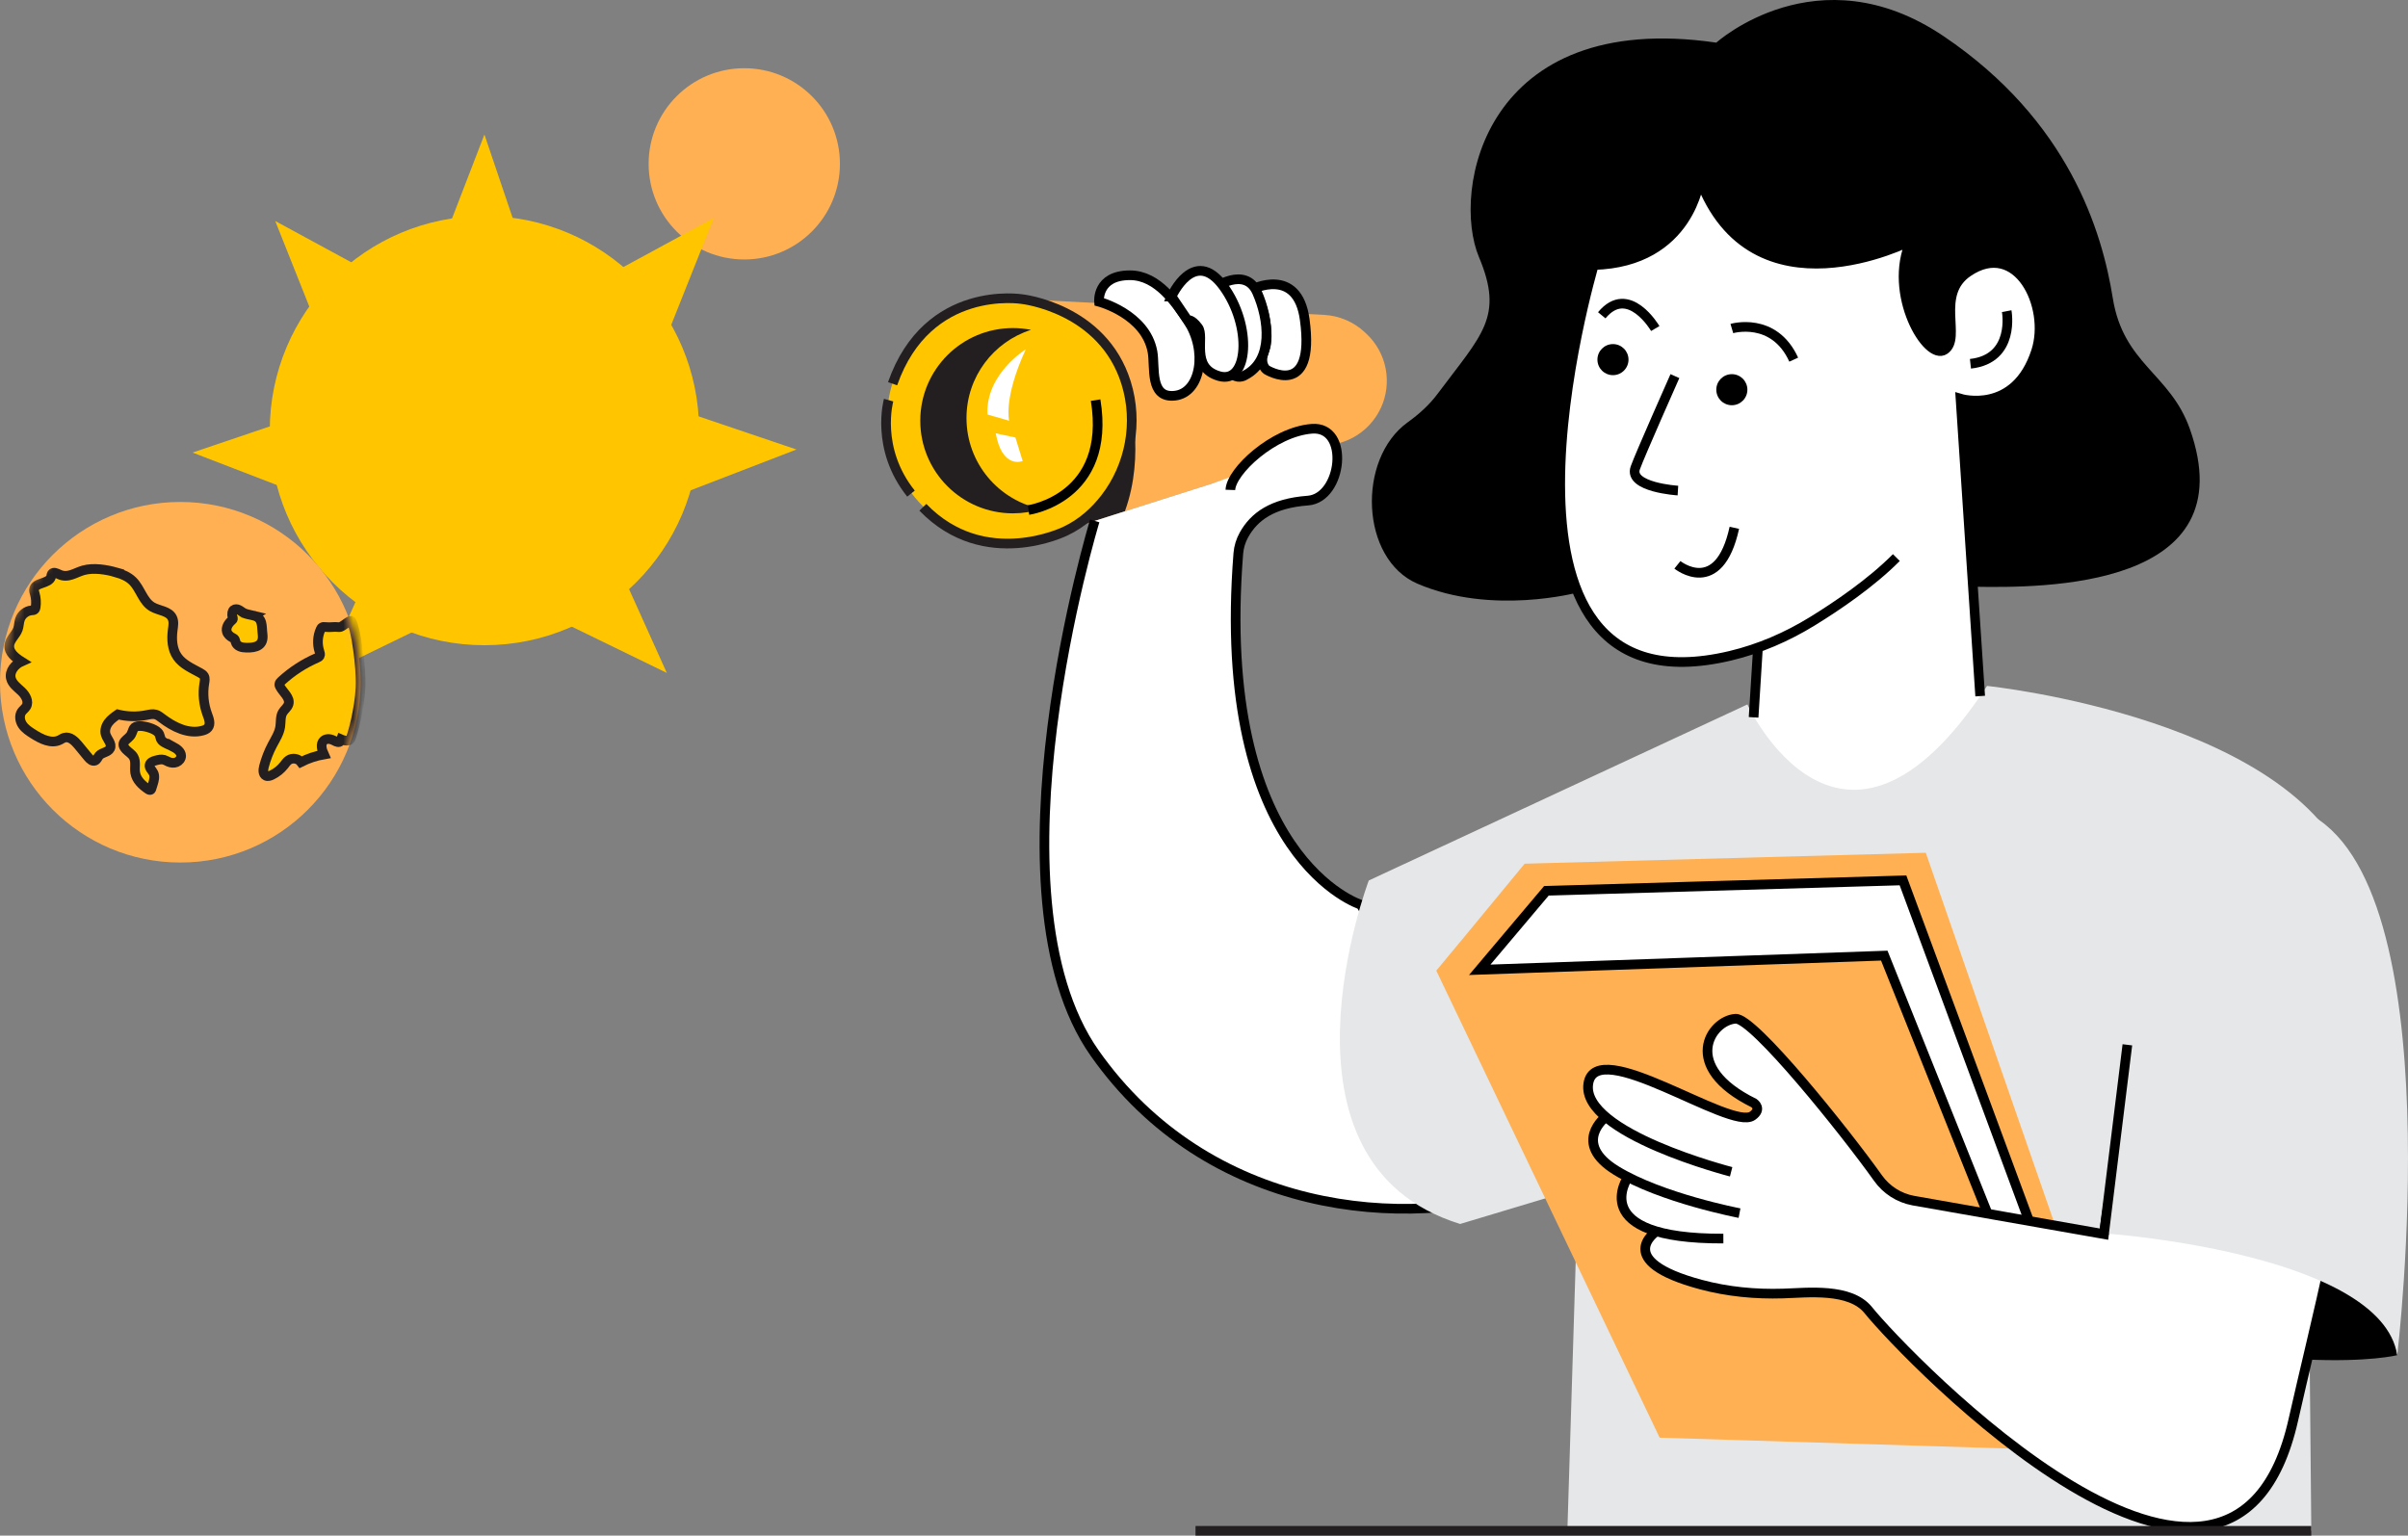 <svg width="249.185" height="158.943" viewBox="0 0 249.185 158.943" fill="none" xmlns="http://www.w3.org/2000/svg" xmlns:xlink="http://www.w3.org/1999/xlink">
	<rect x="0" y="0" width="249.185" height="158.943" fill="#808080" stroke="none"/>
	<desc>
			Created with Pixso.
	</desc>
	<defs/>
	<path id="Vector" d="M86.918 16.958C86.918 22.425 82.486 26.857 77.019 26.857C71.552 26.857 67.121 22.425 67.121 16.958C67.121 11.491 71.552 7.06 77.019 7.06C82.486 7.06 86.918 11.491 86.918 16.958Z" fill-rule="evenodd" fill="#FEB053"/>
	<path id="Vector" d="M164.932 27.427C164.932 27.427 155.874 50.928 164.117 63.047C164.117 63.047 169.633 72.028 181.919 67.011L181.217 76.201C180.978 79.346 183.008 82.224 186.06 83.027C191.008 84.33 196.667 84.764 201.7 82.335C208.528 79.041 204.845 70.99 204.845 70.99L202.88 41.262C202.88 41.262 209.101 42.999 210.701 36.33C212.3 29.659 206.76 22.188 202.035 30.368C202.035 30.368 201.972 12.85 181.921 14.672C181.921 14.672 169.709 13.414 164.934 27.427L164.932 27.427Z" fill-rule="nonzero" fill="#FFFFFF"/>
	<path id="Vector" d="M142.882 42.245C142.487 43.086 141.926 43.832 141.238 44.435C140.551 45.039 139.741 45.501 138.854 45.78L116.404 52.923L106.83 55.97L106.757 55.202L104.431 30.894L137.011 32.591C138.586 32.675 140.084 33.312 141.234 34.391L141.403 34.549C143.508 36.523 144.107 39.626 142.884 42.248L142.882 42.245Z" fill-rule="nonzero" fill="#FEB053"/>
	<path id="Vector" d="M116.404 52.923L106.83 55.97L106.757 55.202C111.022 53.679 116.557 49.966 116.824 40.975C116.824 40.975 118.573 46.982 116.404 52.923Z" fill-rule="nonzero" fill="#231F20"/>
	<path id="Vector" d="M117.089 43.431C117.089 50.419 111.424 56.085 104.435 56.085C97.447 56.085 91.781 50.419 91.781 43.431C91.781 36.442 97.447 30.776 104.435 30.776C111.424 30.776 117.089 36.442 117.089 43.431Z" fill-rule="evenodd" fill="#FFC600"/>
	<path id="Vector" d="M107.736 52.674C106.818 52.975 105.834 53.132 104.82 53.132C99.525 53.132 95.232 48.839 95.232 43.543C95.232 38.248 99.525 33.955 104.82 33.955C105.461 33.955 106.083 34.02 106.689 34.14C102.818 35.373 100.015 38.992 100.015 43.271C100.015 47.926 103.337 51.808 107.736 52.674Z" fill-rule="nonzero" fill="#231F20"/>
	<path id="Vector" d="M92.366 39.715C96.004 29.345 105.759 30.96 105.759 30.96C105.759 30.96 114.116 31.859 116.533 39.628C117.803 43.708 116.97 48.212 114.353 51.588C113.343 52.89 112.008 54.141 110.271 54.963C110.271 54.963 101.91 59.143 95.499 52.505" stroke="#231F20"/>
	<path id="Vector" d="M91.955 41.414C91.955 41.414 90.535 46.428 94.272 51.09" stroke="#231F20"/>
	<path id="Vector" d="M106.149 36.157C106.149 36.157 101.973 38.727 102.187 42.903L104.428 43.546C104.428 43.546 103.816 41.21 106.149 36.159L106.149 36.157Z" fill-rule="nonzero" fill="#FFFFFF"/>
	<path id="Vector" d="M103.043 44.853L105.079 45.285L105.827 47.719C105.827 47.719 103.719 48.606 103.043 44.853Z" fill-rule="nonzero" fill="#FFFFFF"/>
	<path id="Vector" d="M106.435 52.787C106.435 52.787 115.036 51.574 113.376 41.414" stroke="#000000"/>
	<path id="Vector" d="M125.561 50.008L127.972 49.139C127.972 49.139 130.49 45.536 134.542 44.581C134.542 44.581 137.826 43.583 138.295 46.482C138.764 49.381 137.466 51.045 136.351 51.515C135.237 51.984 133.082 52.156 131.504 52.738C129.927 53.32 128.237 55.578 128.098 57.841C127.96 60.103 127.857 63.871 127.866 64.657C127.878 65.444 128.211 74.222 129.857 79.337C131.502 84.454 135.337 92.16 141.126 93.7L148.625 123.018L145.954 125.114C145.954 125.114 132.591 124.487 126.725 120.75C120.859 117.011 111.221 110.76 108.963 97.916C108.963 97.916 106.708 82.152 109.994 68.035L113.28 53.918L125.559 50.013L125.561 50.008Z" fill-rule="nonzero" fill="#FFFFFF"/>
	<path id="Vector" d="M113.285 53.914C113.285 53.914 101.572 92.365 113.285 109.009C124.998 125.654 145.377 127.494 158.493 123.018L140.821 93.639C140.821 93.639 125.652 88.893 128.143 57.289C128.197 56.611 128.399 55.951 128.73 55.357C129.774 53.484 131.64 52.085 135.34 51.813C138.896 51.55 139.724 44.067 135.75 44.379C131.776 44.689 127.387 48.778 127.321 50.707" stroke="#000000"/>
	<path id="Vector" d="M129.57 29.946C129.57 29.946 134.265 27.542 135.016 33.079C136.147 41.414 131.058 38.269 131.058 38.269C131.058 38.269 130.248 37.685 130.859 36.229C131.471 34.776 130.741 30.971 129.57 29.946Z" fill-rule="nonzero" fill="#FFFFFF"/>
	<path id="Vector" d="M135.016 33.079C136.147 41.414 131.058 38.269 131.058 38.269C131.058 38.269 130.248 37.685 130.859 36.229C131.471 34.776 130.741 30.971 129.57 29.946C129.57 29.946 134.265 27.542 135.016 33.079Z" stroke="#000000"/>
	<path id="Vector" d="M116.932 28.49C119.843 28.49 121.758 31.476 122.892 33.147C124.981 36.229 124.296 40.67 121.556 40.957C118.923 41.231 119.554 37.987 119.261 36.401C118.543 32.497 113.731 31.23 113.731 31.23C113.731 31.23 113.472 28.49 116.932 28.49Z" fill-rule="nonzero" fill="#FFFFFF"/>
	<path id="Vector" d="M122.892 33.147C124.981 36.229 124.296 40.67 121.556 40.957C118.923 41.231 119.554 37.987 119.261 36.401C118.543 32.497 113.731 31.23 113.731 31.23C113.731 31.23 113.472 28.49 116.932 28.49C119.843 28.49 121.758 31.476 122.892 33.147Z" stroke="#000000"/>
	<path id="Vector" d="M238.874 126.4C238.874 126.4 231.24 118.532 245.831 130.862C245.831 130.862 248.775 108.119 243.636 91.254C238.496 74.387 205.622 70.995 205.622 70.995C190.553 94.01 180.825 72.912 180.825 72.912L141.645 91.132C141.645 91.132 130.547 120.314 151.097 126.684L163.291 123.02L162.195 158.445L239.179 158.445L238.876 126.402L238.874 126.4Z" fill-rule="nonzero" fill="#E6E7E8"/>
	<path id="Vector" d="M204.913 72.046L202.88 41.267C202.88 41.267 208.552 42.98 210.702 36.335C212.209 31.678 208.749 24.683 203.653 28.15C200.228 30.478 203.019 34.966 201.237 36.199C199.456 37.431 195.278 30.394 197.745 24.913C197.745 24.913 181.372 33.321 175.894 18.526C175.894 18.526 174.934 27.157 164.934 27.432C164.934 27.432 150.945 74.553 179.063 67.873C182.062 67.159 184.914 65.92 187.541 64.305C190.095 62.735 193.63 60.34 196.24 57.709" stroke="#000000"/>
	<path id="Vector" d="M168.521 37.222C168.521 38.11 167.801 38.83 166.913 38.83C166.025 38.83 165.305 38.11 165.305 37.222C165.305 36.334 166.025 35.614 166.913 35.614C167.801 35.614 168.521 36.334 168.521 37.222Z" fill-rule="evenodd" fill="#000000"/>
	<path id="Vector" d="M180.823 40.335C180.823 41.223 180.103 41.942 179.215 41.942C178.327 41.942 177.607 41.223 177.607 40.335C177.607 39.447 178.327 38.727 179.215 38.727C180.103 38.727 180.823 39.447 180.823 40.335Z" fill-rule="evenodd" fill="#000000"/>
	<path id="Vector" d="M173.323 38.929C173.323 38.929 169.683 47.125 169.223 48.426C168.502 50.458 173.635 50.775 173.635 50.775" stroke="#000000"/>
	<path id="Vector" d="M179.215 34.004C179.215 34.004 183.562 32.718 185.618 37.224" stroke="#000000"/>
	<path id="Vector" d="M171.291 34.004C171.291 34.004 168.523 29.277 165.753 32.633" stroke="#000000"/>
	<path id="Vector" d="M173.582 58.463C173.582 58.463 177.879 61.925 179.473 54.63" stroke="#000000"/>
	<path id="Vector" d="M177.607 4.412C177.607 4.412 188.083 -5.041 201.099 3.726C214.115 12.493 217.539 24.002 218.635 30.852C219.732 37.701 224.567 38.649 226.6 44.367C232.491 60.944 211.474 60.862 204.167 60.728L202.88 41.262C202.88 41.262 209.974 43.043 211.051 34.48C211.051 34.48 210.525 26.835 205.897 27.403C204.448 27.582 203.228 28.547 202.545 29.835C202.155 30.57 201.819 31.469 201.836 32.359C201.876 34.415 202.733 37.68 199.381 35.772C199.381 35.772 196.301 33.105 197.177 25.526C197.177 25.526 180.823 32.701 175.891 18.521C175.891 18.521 173.699 27.427 164.932 27.427C164.932 27.427 158.324 45.557 163.272 61.324C163.272 61.324 154.371 63.725 146.677 60.411C140.769 57.867 140.396 47.503 145.675 43.708C146.841 42.87 147.914 41.905 148.773 40.752C153.372 34.589 155.651 32.807 153.045 26.605C150.167 19.756 153.566 0.919 177.605 4.412L177.607 4.412Z" fill-rule="nonzero" fill="#000000"/>
	<path id="Vector" d="M181.919 67.014L181.466 74.248" stroke="#000000"/>
	<path id="Vector" d="M248.07 140.266C248.07 140.266 245.143 141.005 238.625 140.711L240.643 132.423C240.643 132.423 247.828 135.353 248.068 140.268L248.07 140.266Z" fill-rule="nonzero" fill="#000000"/>
	<path id="Vector" d="M125.561 29.842C125.561 29.842 128.849 27.479 130.082 30.253C131.314 33.028 131.828 37.288 128.849 38.83C128.849 38.83 128.255 39.239 127.666 38.83C127.666 38.83 128.65 36.692 128.192 34.729C127.734 32.769 126.091 30.03 125.561 29.84L125.561 29.842Z" fill-rule="nonzero" fill="#FFFFFF"/>
	<path id="Vector" d="M130.082 30.253C131.314 33.028 131.828 37.288 128.849 38.83C128.849 38.83 128.255 39.239 127.666 38.83C127.666 38.83 128.65 36.692 128.192 34.729C127.734 32.769 126.091 30.03 125.561 29.84L125.561 29.842C125.561 29.842 128.849 27.479 130.082 30.253Z" stroke="#000000"/>
	<path id="Vector" d="M121.235 30.687C121.235 30.687 123.563 25.495 126.596 29.631C129.626 33.767 129.19 39.804 126.159 38.928C123.129 38.055 124.721 34.87 123.976 33.894C123.232 32.917 122.908 33.161 122.908 33.161L121.237 30.687L121.235 30.687Z" fill-rule="nonzero" fill="#FFFFFF"/>
	<path id="Vector" d="M126.596 29.631C129.626 33.767 129.19 39.804 126.159 38.928C123.129 38.055 124.721 34.87 123.976 33.894C123.232 32.917 122.908 33.161 122.908 33.161L121.237 30.687L121.235 30.687C121.235 30.687 123.563 25.495 126.596 29.631Z" stroke="#000000"/>
	<path id="Vector" d="M148.63 100.465C148.63 100.465 154.073 93.916 157.777 89.395L199.282 88.264L214.798 132.958L211.009 150.025L171.746 148.803L148.63 100.463L148.63 100.465Z" fill-rule="nonzero" fill="#FEB053"/>
	<path id="Vector" d="M160.026 92.2L153.127 100.376L194.989 98.909L212.654 143.021L213.833 136.81L196.925 91.121L160.026 92.2Z" fill-rule="nonzero" fill="#FFFFFF"/>
	<path id="Vector" d="M153.127 100.376L194.989 98.909L212.654 143.021L213.833 136.81L196.925 91.121L160.026 92.2L153.127 100.376Z" stroke="#000000"/>
	<path id="Vector" d="M194.367 121.936C194.367 121.936 182.055 106.033 179.631 105.443C179.631 105.443 175.537 106.429 177.147 109.939C178.854 113.659 181.539 114.178 181.539 114.178C181.539 114.178 182.668 115.232 180.459 115.603C180.459 115.603 168.31 110.967 166.505 110.704C164.843 110.462 163.646 111.11 165.284 114.711L166.192 115.603C166.192 115.603 163.378 118.03 165.554 119.753C167.727 121.473 168.472 121.837 168.472 121.837C168.472 121.837 166.85 124.318 168.331 125.562C169.812 126.806 171.413 127.623 171.413 127.623C171.413 127.623 168.641 129.36 171.033 130.733C173.424 132.109 176.678 134.59 183.565 133.9C183.565 133.9 189.715 133.752 191.768 134.834C193.82 135.916 207.542 149.894 214.706 153.6C218.215 155.417 229.522 162.715 235.367 152.269C235.367 152.269 237.503 148.237 238.482 142.573C239.461 136.909 245.315 118.311 244.852 106.495C244.852 106.495 246.446 91.015 236.787 91.768C236.787 91.768 230.104 91.4 226.614 100.798C226.614 100.798 217.241 116.948 217.72 127.736L197.296 124.079C197.296 124.079 195.09 122.987 194.362 121.933L194.367 121.936Z" fill-rule="nonzero" fill="#FFFFFF"/>
	<path id="Vector" d="M166.169 115.603C166.169 115.603 162.599 118.304 167.256 121.159C171.913 124.013 180.009 125.562 180.009 125.562" stroke="#000000"/>
	<path id="Vector" d="M168.472 121.835C168.472 121.835 163.955 128.247 178.337 128.196" stroke="#000000"/>
	<path id="Vector" d="M171.408 127.452C171.408 127.452 166.791 130.482 176.011 132.956C178.776 133.698 181.645 133.972 184.508 133.883C187.055 133.803 191.459 133.271 193.339 135.608C197.174 140.371 230.879 175.505 237.315 146.979C241.803 127.09 251.556 92.571 236.768 91.768C221.978 90.965 217.725 127.736 217.725 127.736L197.968 124.262C196.503 123.985 195.205 123.151 194.341 121.935C190.93 117.133 181.457 105.333 179.605 105.443C177.049 105.596 173.809 110.394 181.513 114.178C181.513 114.178 182.367 114.776 181.344 115.492C179.077 117.074 165.103 107.061 164.359 112.18C163.615 117.3 179.142 121.283 179.142 121.283" stroke="#000000"/>
	<path id="Vector" d="M238.627 84.083C238.627 84.083 224.403 79.626 222.154 95.9C221.156 103.127 216.276 128.283 218.328 127.708C218.328 127.708 246.427 129.787 248.07 140.266C248.07 140.266 253.969 91.311 238.625 84.083L238.627 84.083Z" fill-rule="nonzero" fill="#E6E7E8"/>
	<path id="Vector" d="M217.725 127.736L220.145 108.141" stroke="#000000"/>
	<path id="Vector" d="M207.657 32.206C207.657 32.206 208.582 37.138 203.906 37.652" stroke="#000000"/>
	<path id="Vector" d="M239.176 158.443L123.713 158.443" stroke="#231F20"/>
	<path id="Vector" d="M72.341 44.569C72.341 56.837 62.396 66.781 50.129 66.781C37.861 66.781 27.916 56.837 27.916 44.569C27.916 32.302 37.861 22.357 50.129 22.357C62.396 22.357 72.341 32.302 72.341 44.569Z" fill-rule="evenodd" fill="#FFC600"/>
	<path id="Vector" d="M45.633 25.58L50.129 13.923L53.95 25.216L45.633 25.58Z" fill-rule="nonzero" fill="#FFC600"/>
	<path id="Vector" d="M33.103 34.483L28.482 22.876L38.958 28.565L33.103 34.483Z" fill-rule="nonzero" fill="#FFC600"/>
	<path id="Vector" d="M31.583 51.334L19.926 46.841L31.216 43.018L31.583 51.334Z" fill-rule="nonzero" fill="#FFC600"/>
	<path id="Vector" d="M44.575 64.496L33.341 69.962L38.237 59.094L44.575 64.496Z" fill-rule="nonzero" fill="#FFC600"/>
	<path id="Vector" d="M69.243 34.169L73.862 22.561L63.386 28.249L69.243 34.169Z" fill-rule="nonzero" fill="#FFC600"/>
	<path id="Vector" d="M70.763 51.02L82.42 46.525L71.127 42.703L70.763 51.02Z" fill-rule="nonzero" fill="#FFC600"/>
	<path id="Vector" d="M57.769 64.178L69.003 69.648L64.106 58.78L57.769 64.178Z" fill-rule="nonzero" fill="#FFC600"/>
	<path id="Vector" d="M37.322 70.615C37.322 80.921 28.967 89.275 18.661 89.275C8.355 89.275 0 80.921 0 70.615C0 60.309 8.355 51.954 18.661 51.954C28.967 51.954 37.322 60.309 37.322 70.615Z" fill-rule="evenodd" fill="#FEB053"/>
	<mask id="mask1_956" mask-type="alpha" maskUnits="userSpaceOnUse" x="0.031" y="51.954" width="37.322" height="37.322">
		<path id="Vector" d="M37.352 70.615C37.352 80.921 28.998 89.275 18.691 89.275C8.385 89.275 0.031 80.921 0.031 70.615C0.031 60.309 8.385 51.954 18.691 51.954C28.998 51.954 37.352 60.309 37.352 70.615Z" fill-rule="evenodd" fill="#000000"/>
	</mask>
	<g mask="url(#mask1_956)">
		<path id="Vector" d="M12.032 59.251C12.654 59.428 13.271 59.686 13.729 60.139C14.532 60.93 14.778 62.24 15.75 62.81C16.447 63.218 17.468 63.221 17.823 63.946C18.011 64.329 17.928 64.779 17.872 65.202C17.748 66.153 17.804 67.181 18.349 67.967C18.902 68.767 19.853 69.171 20.705 69.641C20.862 69.727 21.027 69.826 21.116 69.983C21.238 70.199 21.184 70.467 21.144 70.711C20.963 71.791 21.071 72.915 21.454 73.941C21.623 74.391 21.829 74.943 21.522 75.314C21.391 75.471 21.194 75.553 20.996 75.61C19.517 76.032 17.966 75.258 16.743 74.326C16.546 74.175 16.346 74.016 16.107 73.95C15.792 73.863 15.459 73.95 15.137 74.013C14.168 74.206 13.154 74.18 12.194 73.941C11.839 74.19 11.478 74.445 11.217 74.793C10.957 75.14 10.809 75.6 10.936 76.016C11.091 76.52 11.626 76.995 11.391 77.466C11.187 77.879 10.556 77.863 10.255 78.215C10.11 78.386 10.041 78.64 9.835 78.727C9.57 78.837 9.3 78.591 9.117 78.368C8.781 77.959 8.445 77.549 8.107 77.14C7.736 76.687 7.215 76.185 6.654 76.354C6.49 76.403 6.349 76.509 6.197 76.584C5.305 77.03 4.258 76.49 3.417 75.955C3.011 75.697 2.596 75.427 2.326 75.028C2.056 74.631 1.967 74.07 2.239 73.673C2.378 73.471 2.594 73.333 2.718 73.122C3.018 72.61 2.65 71.96 2.218 71.551C1.786 71.143 1.246 70.767 1.122 70.185C0.967 69.467 1.549 68.767 2.22 68.469C1.601 68.08 0.904 67.54 0.962 66.812C1.014 66.171 1.638 65.728 1.852 65.12C1.967 64.793 1.953 64.432 2.068 64.103C2.244 63.596 2.737 63.216 3.272 63.174C3.377 63.167 3.49 63.167 3.572 63.101C3.652 63.038 3.676 62.927 3.692 62.829C3.76 62.371 3.727 61.897 3.598 61.451C3.558 61.315 3.511 61.179 3.521 61.038C3.579 60.254 5.098 60.453 5.293 59.69C5.319 59.587 5.316 59.472 5.377 59.385C5.535 59.162 5.875 59.334 6.122 59.451C7.028 59.883 7.79 59.263 8.626 59.029C9.678 58.733 11.008 58.953 12.037 59.244L12.032 59.251Z" fill-rule="nonzero" fill="#FFC600"/>
		<path id="Vector" d="M13.729 60.139C14.532 60.93 14.778 62.24 15.75 62.81C16.447 63.218 17.468 63.221 17.823 63.946C18.011 64.329 17.928 64.779 17.872 65.202C17.748 66.153 17.804 67.181 18.349 67.967C18.902 68.767 19.853 69.171 20.705 69.641C20.862 69.727 21.027 69.826 21.116 69.983C21.238 70.199 21.184 70.467 21.144 70.711C20.963 71.791 21.071 72.915 21.454 73.941C21.623 74.391 21.829 74.943 21.522 75.314C21.391 75.471 21.194 75.553 20.996 75.61C19.517 76.032 17.966 75.258 16.743 74.326C16.546 74.175 16.346 74.016 16.107 73.95C15.792 73.863 15.459 73.95 15.137 74.013C14.168 74.206 13.154 74.18 12.194 73.941C11.839 74.19 11.478 74.445 11.217 74.793C10.957 75.14 10.809 75.6 10.936 76.016C11.091 76.52 11.626 76.995 11.391 77.466C11.187 77.879 10.556 77.863 10.255 78.215C10.11 78.386 10.041 78.64 9.835 78.727C9.57 78.837 9.3 78.591 9.117 78.368C8.781 77.959 8.445 77.549 8.107 77.14C7.736 76.687 7.215 76.185 6.654 76.354C6.49 76.403 6.349 76.509 6.197 76.584C5.305 77.03 4.258 76.49 3.417 75.955C3.011 75.697 2.596 75.427 2.326 75.028C2.056 74.631 1.967 74.07 2.239 73.673C2.378 73.471 2.594 73.333 2.718 73.122C3.018 72.61 2.65 71.96 2.218 71.551C1.786 71.143 1.246 70.767 1.122 70.185C0.967 69.467 1.549 68.767 2.22 68.469C1.601 68.08 0.904 67.54 0.962 66.812C1.014 66.171 1.638 65.728 1.852 65.12C1.967 64.793 1.953 64.432 2.068 64.103C2.244 63.596 2.737 63.216 3.272 63.174C3.377 63.167 3.49 63.167 3.572 63.101C3.652 63.038 3.676 62.927 3.692 62.829C3.76 62.371 3.727 61.897 3.598 61.451C3.558 61.315 3.511 61.179 3.521 61.038C3.579 60.254 5.098 60.453 5.293 59.69C5.319 59.587 5.316 59.472 5.377 59.385C5.535 59.162 5.875 59.334 6.122 59.451C7.028 59.883 7.79 59.263 8.626 59.029C9.678 58.733 11.008 58.953 12.037 59.244L12.032 59.251C12.654 59.428 13.271 59.686 13.729 60.139Z" stroke="#231F20"/>
		<path id="Vector" d="M17.912 77.283C18.302 77.495 18.745 77.793 18.745 78.236C18.745 78.52 18.536 78.781 18.271 78.889C18.006 78.997 17.701 78.964 17.438 78.851C17.281 78.783 17.135 78.687 16.971 78.64C16.694 78.563 16.401 78.635 16.121 78.708C15.851 78.778 15.534 78.896 15.48 79.171C15.417 79.478 15.734 79.717 15.875 79.999C16.051 80.356 15.936 80.783 15.816 81.163C15.767 81.318 15.72 81.473 15.67 81.628C15.659 81.666 15.645 81.708 15.616 81.736C15.539 81.809 15.417 81.752 15.33 81.694C14.715 81.278 14.114 80.724 13.995 79.992C13.905 79.445 14.095 78.837 13.823 78.354C13.643 78.032 13.297 77.847 13.041 77.579C12.283 76.788 13.295 76.567 13.579 76.009C13.847 75.485 13.729 75.159 14.49 75.147C15.011 75.14 15.976 75.412 16.342 75.795C16.626 76.091 16.506 76.375 16.75 76.654C16.985 76.922 17.595 77.112 17.912 77.286L17.912 77.283Z" fill-rule="nonzero" fill="#FFC600"/>
		<path id="Vector" d="M18.745 78.236C18.745 78.52 18.536 78.781 18.271 78.889C18.006 78.997 17.701 78.964 17.438 78.851C17.281 78.783 17.135 78.687 16.971 78.64C16.694 78.563 16.401 78.635 16.121 78.708C15.851 78.778 15.534 78.896 15.48 79.171C15.417 79.478 15.734 79.717 15.875 79.999C16.051 80.356 15.936 80.783 15.816 81.163C15.767 81.318 15.72 81.473 15.67 81.628C15.659 81.666 15.645 81.708 15.616 81.736C15.539 81.809 15.417 81.752 15.33 81.694C14.715 81.278 14.114 80.724 13.995 79.992C13.905 79.445 14.095 78.837 13.823 78.354C13.643 78.032 13.297 77.847 13.041 77.579C12.283 76.788 13.295 76.567 13.579 76.009C13.847 75.485 13.729 75.159 14.49 75.147C15.011 75.14 15.976 75.412 16.342 75.795C16.626 76.091 16.506 76.375 16.75 76.654C16.985 76.922 17.595 77.112 17.912 77.286L17.912 77.283C18.302 77.495 18.745 77.793 18.745 78.236Z" stroke="#231F20"/>
		<path id="Vector" d="M36.364 64.279C36.233 64.085 35.432 64.946 35.101 64.911C34.474 64.845 34.27 64.962 33.643 64.897C33.54 64.885 33.427 64.876 33.338 64.93C33.258 64.977 33.212 65.066 33.174 65.15C32.859 65.854 32.815 66.678 33.052 67.413C33.104 67.57 33.165 67.746 33.085 67.889C33.026 67.995 32.904 68.049 32.794 68.098C31.446 68.683 30.2 69.493 29.12 70.488C29.022 70.579 28.918 70.683 28.907 70.817C28.897 70.91 28.937 71.002 28.982 71.084C29.315 71.692 30.059 72.222 29.857 72.887C29.754 73.225 29.425 73.441 29.247 73.748C28.996 74.18 29.073 74.72 29 75.213C28.899 75.889 28.512 76.483 28.191 77.086C27.813 77.8 27.517 78.558 27.313 79.342C27.224 79.682 27.2 80.135 27.517 80.29C27.709 80.384 27.942 80.309 28.134 80.215C28.62 79.98 29.052 79.633 29.388 79.21C29.536 79.023 29.667 78.818 29.862 78.68C30.252 78.403 30.852 78.497 31.139 78.877C31.888 78.499 32.693 78.231 33.519 78.086C33.303 77.614 33.12 76.981 33.512 76.645C33.812 76.389 34.277 76.485 34.62 76.678C34.815 76.786 35.099 76.905 35.221 76.72C35.261 76.661 35.265 76.586 35.291 76.518C35.291 76.518 36.092 76.873 36.279 76.464C36.467 76.058 37.204 73.431 37.307 71.169C37.413 68.906 36.782 64.908 36.362 64.277L36.364 64.279Z" fill-rule="nonzero" fill="#FFC600"/>
		<path id="Vector" d="M35.101 64.911C34.474 64.845 34.27 64.962 33.643 64.897C33.54 64.885 33.427 64.876 33.338 64.93C33.258 64.977 33.212 65.066 33.174 65.15C32.859 65.854 32.815 66.678 33.052 67.413C33.104 67.57 33.165 67.746 33.085 67.889C33.026 67.995 32.904 68.049 32.794 68.098C31.446 68.683 30.2 69.493 29.12 70.488C29.022 70.579 28.918 70.683 28.907 70.817C28.897 70.91 28.937 71.002 28.982 71.084C29.315 71.692 30.059 72.222 29.857 72.887C29.754 73.225 29.425 73.441 29.247 73.748C28.996 74.18 29.073 74.72 29 75.213C28.899 75.889 28.512 76.483 28.191 77.086C27.813 77.8 27.517 78.558 27.313 79.342C27.224 79.682 27.2 80.135 27.517 80.29C27.709 80.384 27.942 80.309 28.134 80.215C28.62 79.98 29.052 79.633 29.388 79.21C29.536 79.023 29.667 78.818 29.862 78.68C30.252 78.403 30.852 78.497 31.139 78.877C31.888 78.499 32.693 78.231 33.519 78.086C33.303 77.614 33.12 76.981 33.512 76.645C33.812 76.389 34.277 76.485 34.62 76.678C34.815 76.786 35.099 76.905 35.221 76.72C35.261 76.661 35.265 76.586 35.291 76.518C35.291 76.518 36.092 76.873 36.279 76.464C36.467 76.058 37.204 73.431 37.307 71.169C37.413 68.906 36.782 64.908 36.362 64.277L36.364 64.279C36.233 64.085 35.432 64.946 35.101 64.911Z" stroke="#231F20"/>
		<path id="Vector" d="M26.249 63.709C25.881 63.615 25.487 63.594 25.158 63.406C25.001 63.315 24.864 63.188 24.7 63.111C24.536 63.031 24.325 63.01 24.184 63.127C24.102 63.195 24.057 63.303 24.036 63.409C24.008 63.559 24.017 63.716 24.066 63.862C24.087 63.923 24.116 63.986 24.104 64.049C24.09 64.125 24.029 64.179 23.97 64.228C23.634 64.519 23.353 64.958 23.477 65.383C23.559 65.66 23.796 65.862 24.05 65.998C24.146 66.049 24.25 66.099 24.306 66.192C24.353 66.27 24.355 66.366 24.379 66.453C24.435 66.667 24.616 66.831 24.82 66.918C25.024 67.005 25.249 67.026 25.47 67.033C26.545 67.07 27.317 66.786 27.17 65.634C27.064 64.81 27.242 63.965 26.245 63.711L26.249 63.709Z" fill-rule="nonzero" fill="#FFC600"/>
		<path id="Vector" d="M25.158 63.406C25.001 63.315 24.864 63.188 24.7 63.111C24.536 63.031 24.325 63.01 24.184 63.127C24.102 63.195 24.057 63.303 24.036 63.409C24.008 63.559 24.017 63.716 24.066 63.862C24.087 63.923 24.116 63.986 24.104 64.049C24.09 64.125 24.029 64.179 23.97 64.228C23.634 64.519 23.353 64.958 23.477 65.383C23.559 65.66 23.796 65.862 24.05 65.998C24.146 66.049 24.25 66.099 24.306 66.192C24.353 66.27 24.355 66.366 24.379 66.453C24.435 66.667 24.616 66.831 24.82 66.918C25.024 67.005 25.249 67.026 25.47 67.033C26.545 67.07 27.317 66.786 27.17 65.634C27.064 64.81 27.242 63.965 26.245 63.711L26.249 63.709C25.881 63.615 25.487 63.594 25.158 63.406Z" stroke="#231F20"/>
	</g>
</svg>
